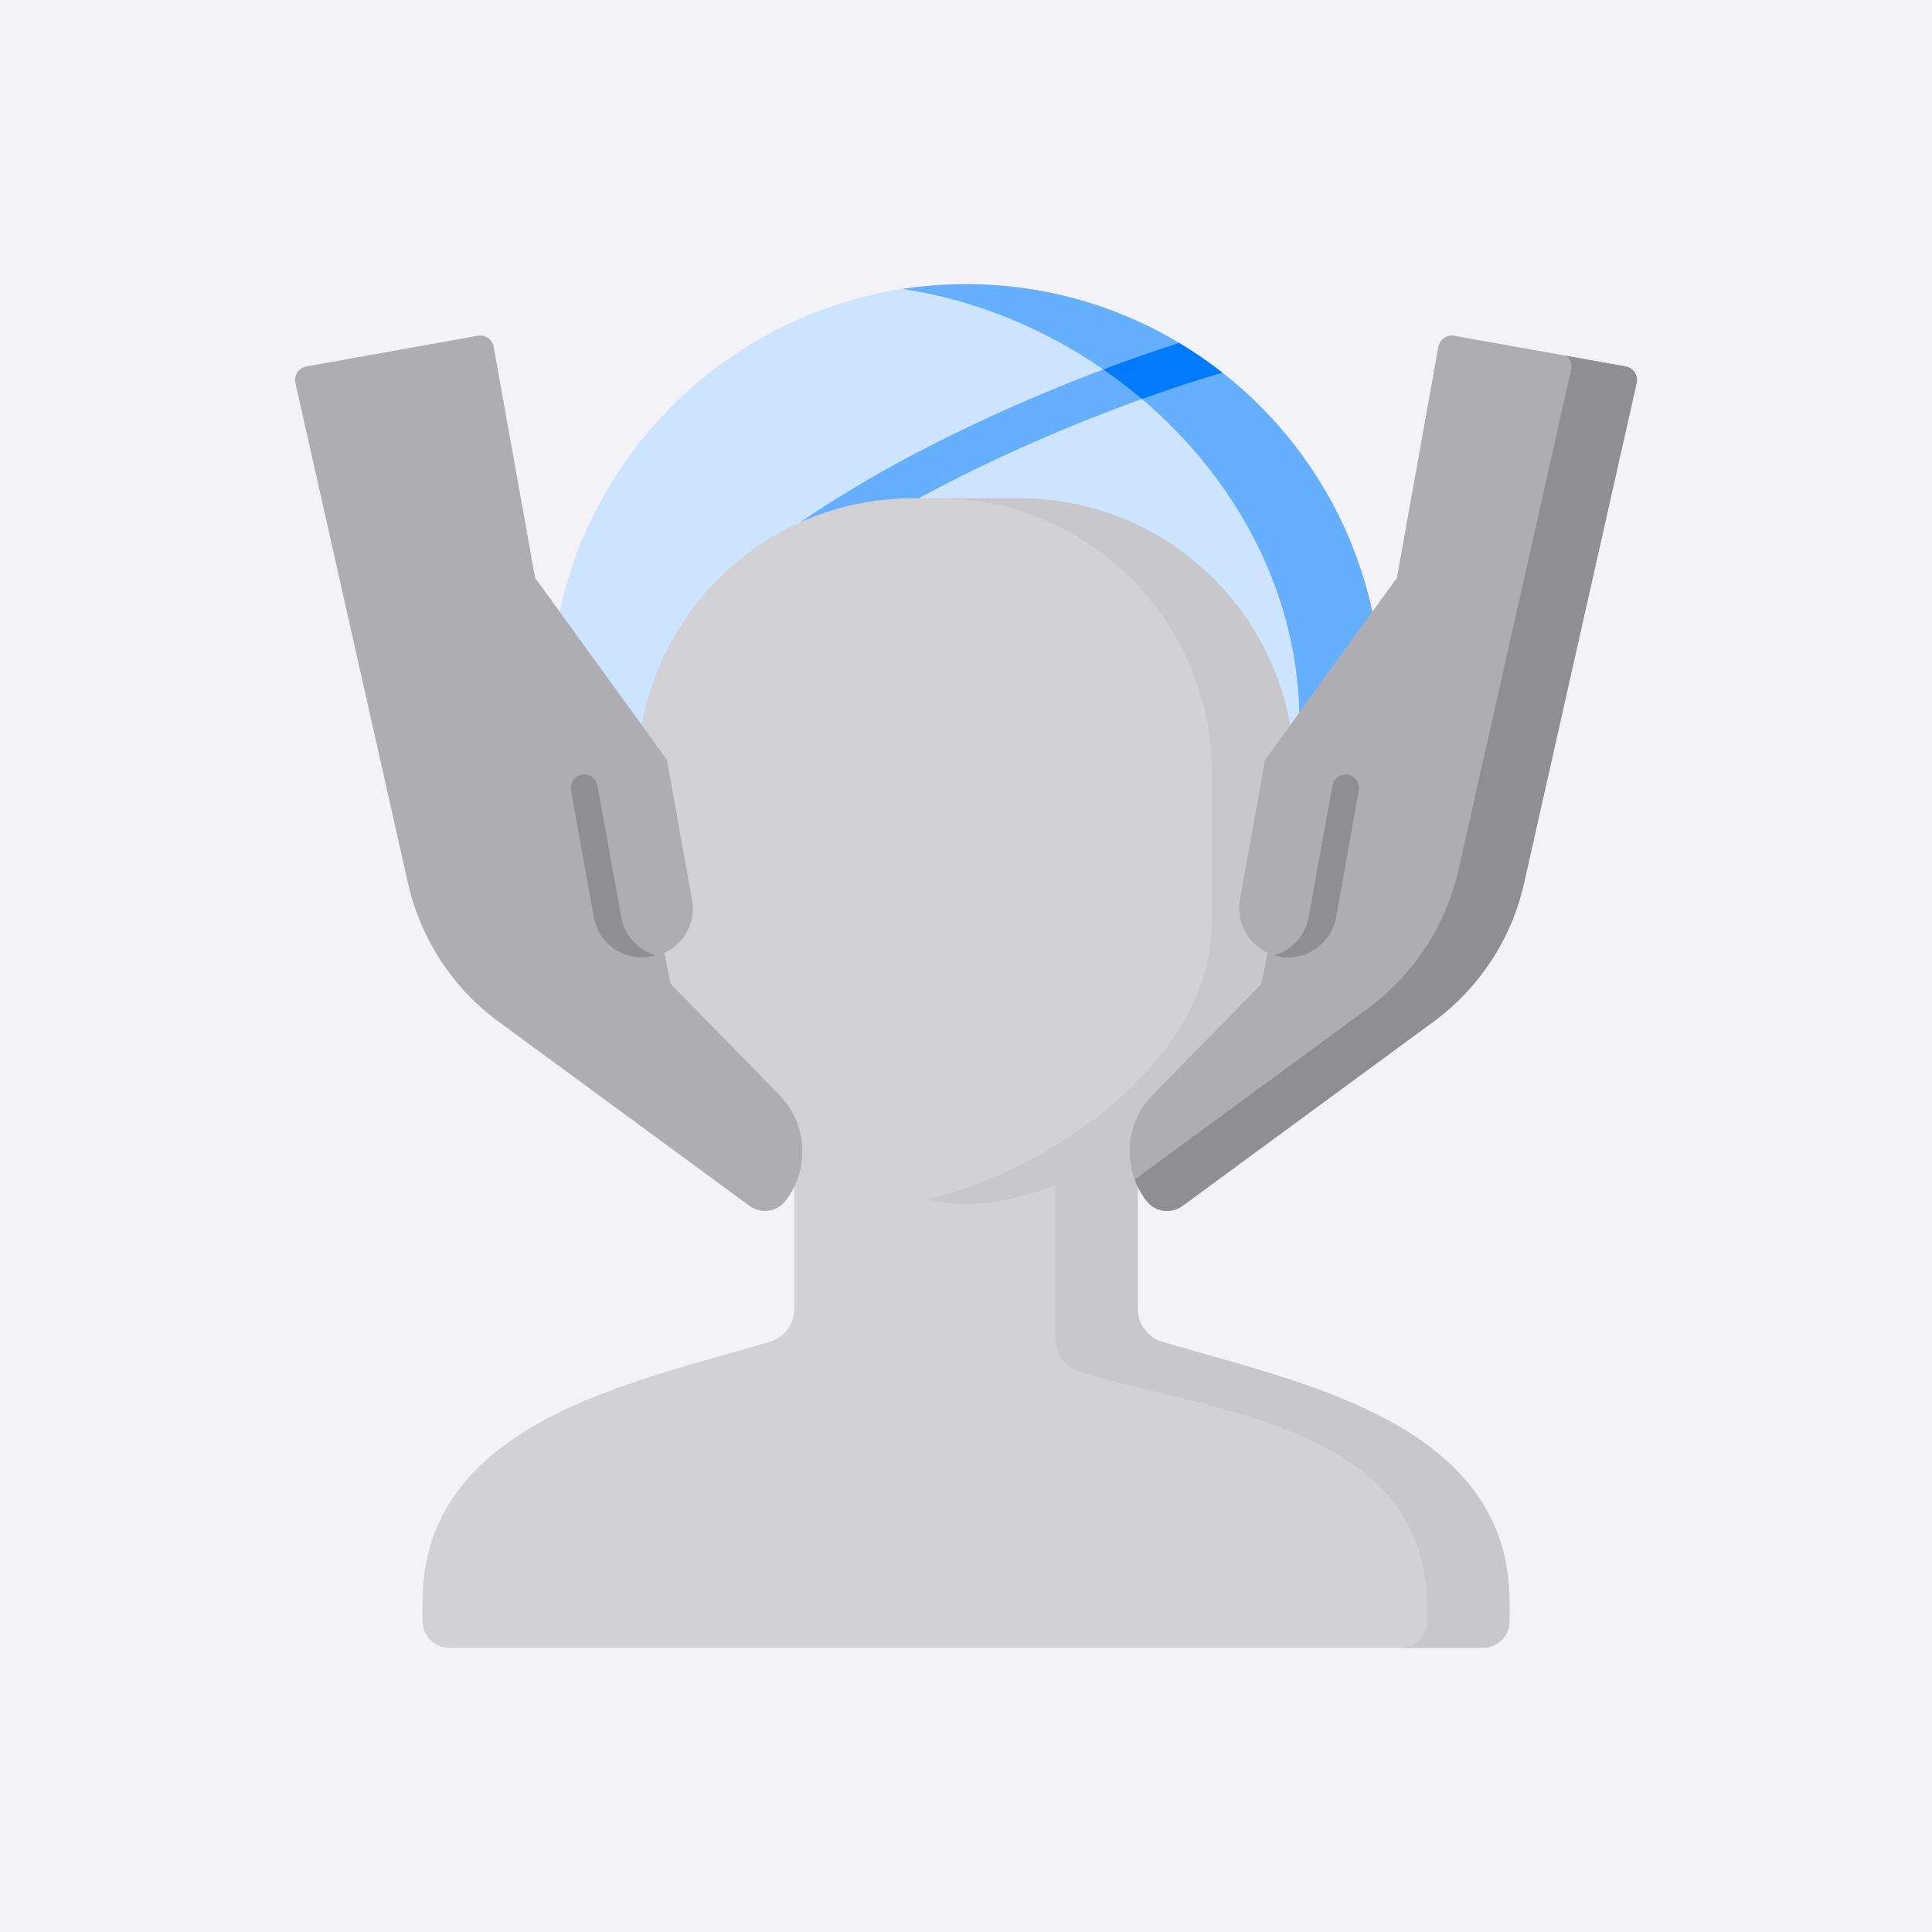 <svg width="68" height="68" viewBox="0 0 68 68" fill="none" xmlns="http://www.w3.org/2000/svg">
<rect width="68" height="68" fill="#1E1E1E"/>
<g clip-path="url(#clip0_229_131)">
<rect width="375" height="2681" transform="translate(-108 -544)" fill="#F2F2F7"/>
<path d="M48.633 27.082V24.633C48.633 19.957 46.44 15.794 43.026 13.115C42.763 12.908 41.931 12.992 41.653 12.804C41.421 12.645 41.746 12.213 41.504 12.068C39.31 10.755 36.743 10 34 10C25.919 10 19.368 16.551 19.368 24.633V27.082H48.633Z" fill="#CCE4FF"/>
<path d="M34 10C33.239 10 32.492 10.058 31.762 10.17C34.293 10.549 36.726 11.546 38.833 13.002C39.047 13.15 39.726 13.021 39.934 13.179C40.181 13.367 39.955 13.843 40.192 14.044C43.511 16.859 45.735 20.905 45.735 25.401V27.082H48.633V24.633C48.633 19.957 46.44 15.794 43.026 13.115C42.763 12.908 41.734 13.245 41.457 13.057C41.225 12.899 41.746 12.213 41.504 12.068C39.31 10.755 36.743 10 34 10Z" fill="#66AFFF"/>
<path d="M38.833 13.002C36.013 14.066 33.165 15.384 30.799 16.736C29.839 17.286 28.961 17.835 28.166 18.384C29.469 18.498 30.514 18.467 31.903 17.918L32.335 17.539C34.711 16.248 37.49 15.015 40.192 14.044L41.276 12.778L38.833 13.002Z" fill="#66AFFF"/>
<path d="M38.833 13.002C39.303 13.327 39.756 13.675 40.192 14.045C40.974 13.764 41.75 13.503 42.508 13.271C42.648 13.228 42.825 13.175 43.026 13.115C42.541 12.734 42.033 12.385 41.503 12.069C40.627 12.349 39.731 12.663 38.833 13.002Z" fill="#007AFF"/>
<path d="M40.046 46.081V36.297H27.954V46.081C27.954 46.606 27.61 47.069 27.108 47.221C22.466 48.627 14.871 49.998 14.871 56.374V57.06C14.871 57.579 15.292 58 15.811 58H52.19C52.709 58 53.129 57.579 53.129 57.06V56.374C53.129 49.998 45.534 48.627 40.892 47.221C40.648 47.147 40.433 46.996 40.281 46.791C40.129 46.586 40.046 46.337 40.046 46.081Z" fill="#D1D1D6"/>
<path d="M40.892 47.221C40.647 47.147 40.433 46.996 40.281 46.791C40.128 46.586 40.046 46.337 40.046 46.081V36.297H37.149V47.144C37.149 47.669 37.492 48.131 37.995 48.283C42.637 49.69 50.232 50.192 50.232 56.567V57.06C50.232 57.579 49.811 58 49.292 58H52.189C52.708 58 53.129 57.579 53.129 57.06V56.374C53.129 49.998 45.534 48.627 40.892 47.221Z" fill="#C7C7CC"/>
<path d="M32.125 17.539C26.779 17.539 22.445 21.873 22.445 27.219V32.403C22.445 38.186 30.267 42.384 34 42.384C37.733 42.384 45.555 38.186 45.555 32.403V27.219C45.555 21.873 41.221 17.539 35.875 17.539H32.125Z" fill="#D1D1D6"/>
<path d="M35.875 17.539H32.977C38.324 17.539 42.658 21.873 42.658 27.219V32.403C42.658 37.514 36.548 41.386 32.551 42.217C33.077 42.327 33.566 42.384 34 42.384C37.733 42.384 45.555 38.186 45.555 32.403V27.219C45.555 21.873 41.221 17.539 35.875 17.539Z" fill="#C7C7CC"/>
<path d="M27.429 38.536L23.605 34.63L22.704 30.216L23.475 26.745L18.834 20.338L17.376 12.207C17.353 12.081 17.282 11.969 17.177 11.896C17.071 11.822 16.942 11.794 16.815 11.817L10.782 12.898C10.718 12.91 10.657 12.934 10.603 12.97C10.548 13.006 10.501 13.052 10.465 13.106C10.429 13.161 10.405 13.222 10.393 13.286C10.381 13.35 10.382 13.416 10.397 13.479L14.361 31.09C14.802 33.044 15.934 34.774 17.549 35.96L26.378 42.441C26.776 42.734 27.338 42.663 27.642 42.273C28.516 41.149 28.425 39.552 27.429 38.536Z" fill="#AEAEB2"/>
<path d="M20.091 27.352L20.975 32.28C21.142 33.214 22.035 33.836 22.97 33.668C23.904 33.501 24.526 32.608 24.358 31.673L23.475 26.745L20.091 27.352ZM40.571 38.536L44.395 34.63L45.296 30.216L44.526 26.745L49.167 20.338L50.624 12.207C50.647 12.081 50.719 11.969 50.824 11.896C50.929 11.822 51.059 11.794 51.185 11.817L57.218 12.898C57.282 12.91 57.343 12.934 57.398 12.97C57.452 13.006 57.499 13.052 57.535 13.107C57.571 13.161 57.596 13.222 57.608 13.286C57.619 13.35 57.618 13.416 57.604 13.48L53.639 31.09C53.199 33.044 52.067 34.774 50.451 35.96L41.623 42.442C41.225 42.734 40.662 42.663 40.359 42.273C39.484 41.149 39.576 39.552 40.571 38.536Z" fill="#AEAEB2"/>
<path d="M57.218 12.898L55.125 12.523C55.197 12.579 55.252 12.655 55.283 12.741C55.313 12.827 55.319 12.92 55.299 13.01L51.334 30.62C50.894 32.575 49.762 34.304 48.147 35.49L39.937 41.517C40.038 41.789 40.18 42.044 40.359 42.273C40.662 42.663 41.225 42.734 41.623 42.442L50.451 35.96C52.066 34.775 53.199 33.045 53.639 31.09L57.604 13.48C57.618 13.416 57.619 13.35 57.607 13.286C57.596 13.222 57.571 13.161 57.535 13.107C57.499 13.052 57.452 13.006 57.398 12.97C57.343 12.934 57.282 12.91 57.218 12.898Z" fill="#8E8E93"/>
<path d="M47.909 27.352L47.026 32.28C46.858 33.214 45.965 33.836 45.031 33.668C44.096 33.501 43.475 32.608 43.642 31.673L44.526 26.745L47.909 27.352Z" fill="#AEAEB2"/>
<path d="M47.445 27.268C47.322 27.246 47.195 27.274 47.092 27.345C46.989 27.417 46.919 27.526 46.897 27.649L46.06 32.28C45.941 32.944 45.455 33.448 44.849 33.625C44.908 33.642 44.969 33.657 45.031 33.668C45.965 33.836 46.858 33.214 47.026 32.28L47.826 27.816C47.848 27.693 47.82 27.566 47.749 27.463C47.677 27.36 47.568 27.29 47.445 27.268ZM20.48 27.268C20.603 27.246 20.73 27.274 20.832 27.345C20.935 27.417 21.005 27.526 21.027 27.649L21.865 32.28C21.984 32.944 22.47 33.448 23.076 33.625C23.016 33.642 22.956 33.657 22.894 33.668C21.959 33.836 21.066 33.214 20.899 32.28L20.098 27.816C20.076 27.693 20.104 27.566 20.176 27.463C20.247 27.36 20.357 27.29 20.48 27.268Z" fill="#8E8E93"/>
</g>
<defs>
<clipPath id="clip0_229_131">
<rect width="375" height="2681" fill="white" transform="translate(-108 -544)"/>
</clipPath>
</defs>
</svg>

